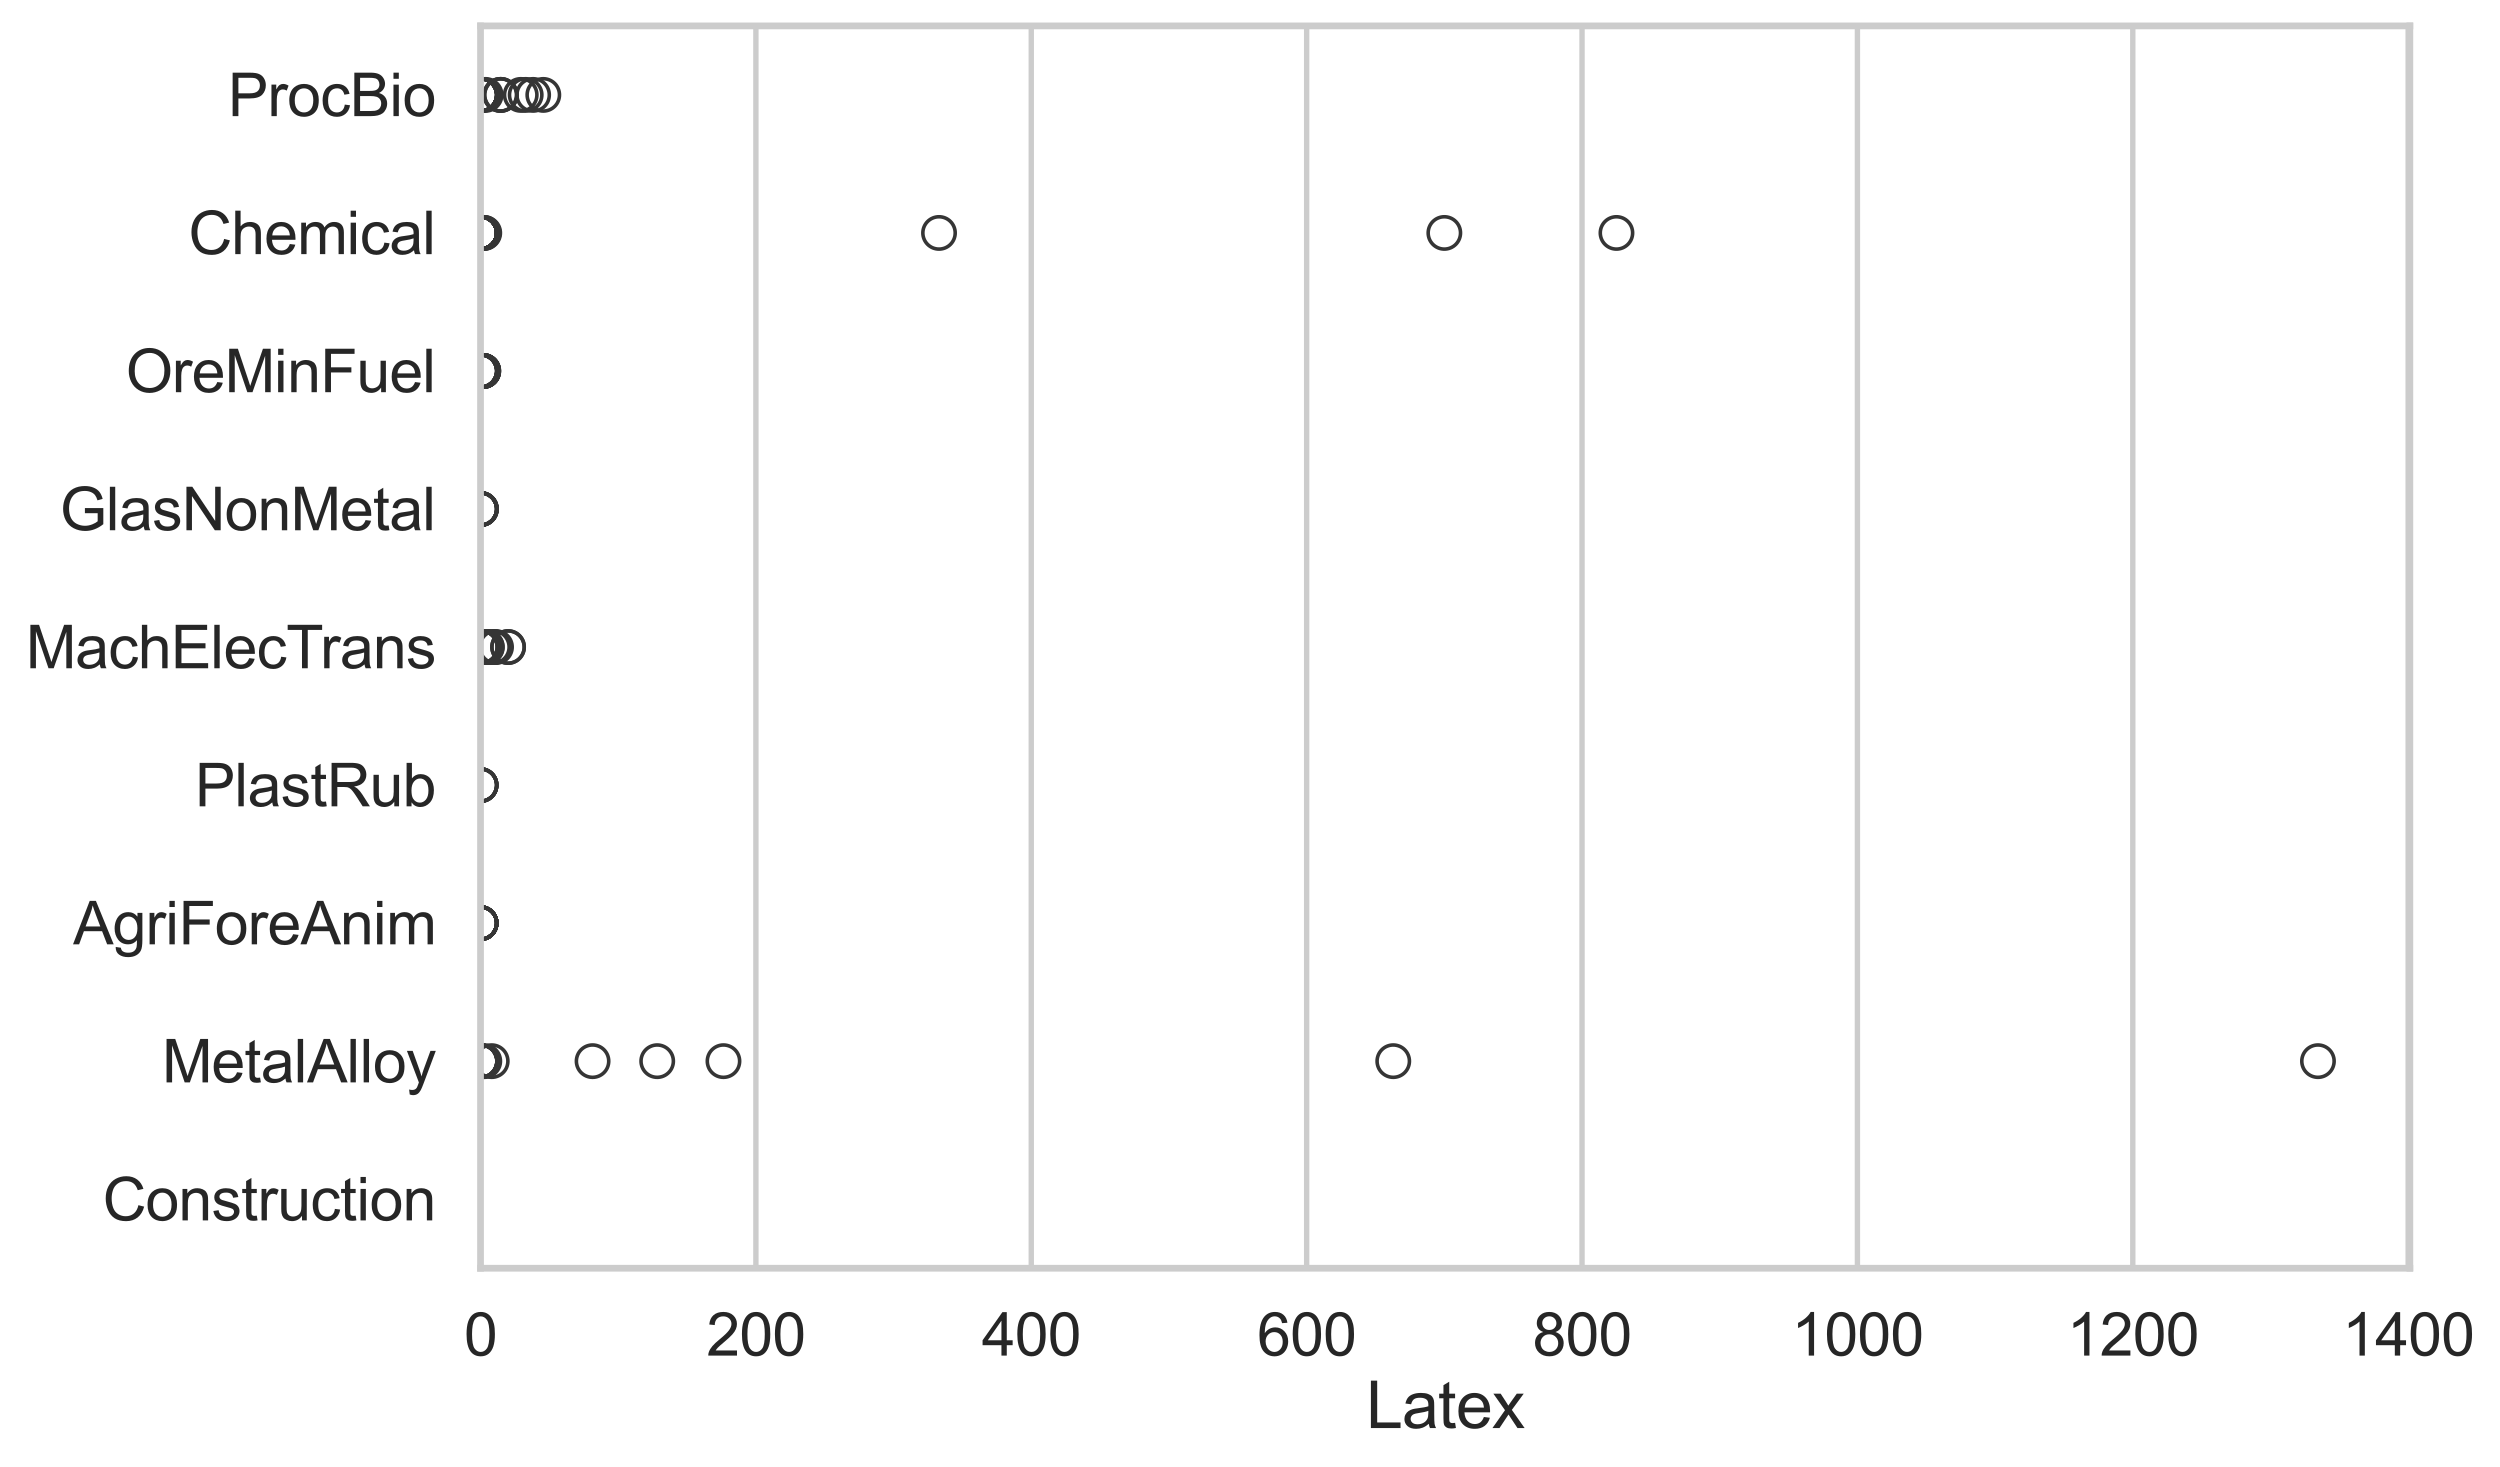 <?xml version="1.0" encoding="utf-8" standalone="no"?>
<!DOCTYPE svg PUBLIC "-//W3C//DTD SVG 1.1//EN"
  "http://www.w3.org/Graphics/SVG/1.1/DTD/svg11.dtd">
<svg xmlns:xlink="http://www.w3.org/1999/xlink" width="695.586pt" height="408.111pt" viewBox="0 0 695.586 408.111" xmlns="http://www.w3.org/2000/svg" version="1.1">
 <defs>
  <style type="text/css">*{stroke-linejoin: round; stroke-linecap: butt}</style>
 </defs>
 <g id="figure_1">
  <g id="patch_1">
   <path d="M 0 408.111 
L 695.586 408.111 
L 695.586 0 
L 0 0 
z
" style="fill: #ffffff"/>
  </g>
  <g id="axes_1">
   <g id="patch_2">
    <path d="M 133.697 352.86 
L 670.499 352.86 
L 670.499 7.2 
L 133.697 7.2 
z
" style="fill: #ffffff"/>
   </g>
   <g id="matplotlib.axis_1">
    <g id="xtick_1">
     <g id="line2d_1">
      <path d="M 133.697 352.86 
L 133.697 7.2 
" clip-path="url(#p2c1ef0204c)" style="fill: none; stroke: #cccccc; stroke-width: 1.5; stroke-linecap: round"/>
     </g>
     <g id="text_1">
      <!-- 0 -->
      <g style="fill: #262626" transform="translate(129.109 377.17) scale(0.165 -0.165)">
       <defs>
        <path id="ArialMT-30" d="M 266 2259 
Q 266 3072 433 3567 
Q 600 4063 929 4331 
Q 1259 4600 1759 4600 
Q 2128 4600 2406 4451 
Q 2684 4303 2865 4023 
Q 3047 3744 3150 3342 
Q 3253 2941 3253 2259 
Q 3253 1453 3087 958 
Q 2922 463 2592 192 
Q 2263 -78 1759 -78 
Q 1097 -78 719 397 
Q 266 969 266 2259 
z
M 844 2259 
Q 844 1131 1108 757 
Q 1372 384 1759 384 
Q 2147 384 2411 759 
Q 2675 1134 2675 2259 
Q 2675 3391 2411 3762 
Q 2147 4134 1753 4134 
Q 1366 4134 1134 3806 
Q 844 3388 844 2259 
z
" transform="scale(0.016)"/>
       </defs>
       <use xlink:href="#ArialMT-30"/>
      </g>
     </g>
    </g>
    <g id="xtick_2">
     <g id="line2d_2">
      <path d="M 210.317 352.86 
L 210.317 7.2 
" clip-path="url(#p2c1ef0204c)" style="fill: none; stroke: #cccccc; stroke-width: 1.5; stroke-linecap: round"/>
     </g>
     <g id="text_2">
      <!-- 200 -->
      <g style="fill: #262626" transform="translate(196.553 377.17) scale(0.165 -0.165)">
       <defs>
        <path id="ArialMT-32" d="M 3222 541 
L 3222 0 
L 194 0 
Q 188 203 259 391 
Q 375 700 629 1000 
Q 884 1300 1366 1694 
Q 2113 2306 2375 2664 
Q 2638 3022 2638 3341 
Q 2638 3675 2398 3904 
Q 2159 4134 1775 4134 
Q 1369 4134 1125 3890 
Q 881 3647 878 3216 
L 300 3275 
Q 359 3922 746 4261 
Q 1134 4600 1788 4600 
Q 2447 4600 2831 4234 
Q 3216 3869 3216 3328 
Q 3216 3053 3103 2787 
Q 2991 2522 2730 2228 
Q 2469 1934 1863 1422 
Q 1356 997 1212 845 
Q 1069 694 975 541 
L 3222 541 
z
" transform="scale(0.016)"/>
       </defs>
       <use xlink:href="#ArialMT-32"/>
       <use xlink:href="#ArialMT-30" transform="translate(55.615 0)"/>
       <use xlink:href="#ArialMT-30" transform="translate(111.23 0)"/>
      </g>
     </g>
    </g>
    <g id="xtick_3">
     <g id="line2d_3">
      <path d="M 286.936 352.86 
L 286.936 7.2 
" clip-path="url(#p2c1ef0204c)" style="fill: none; stroke: #cccccc; stroke-width: 1.5; stroke-linecap: round"/>
     </g>
     <g id="text_3">
      <!-- 400 -->
      <g style="fill: #262626" transform="translate(273.173 377.17) scale(0.165 -0.165)">
       <defs>
        <path id="ArialMT-34" d="M 2069 0 
L 2069 1097 
L 81 1097 
L 81 1613 
L 2172 4581 
L 2631 4581 
L 2631 1613 
L 3250 1613 
L 3250 1097 
L 2631 1097 
L 2631 0 
L 2069 0 
z
M 2069 1613 
L 2069 3678 
L 634 1613 
L 2069 1613 
z
" transform="scale(0.016)"/>
       </defs>
       <use xlink:href="#ArialMT-34"/>
       <use xlink:href="#ArialMT-30" transform="translate(55.615 0)"/>
       <use xlink:href="#ArialMT-30" transform="translate(111.23 0)"/>
      </g>
     </g>
    </g>
    <g id="xtick_4">
     <g id="line2d_4">
      <path d="M 363.556 352.86 
L 363.556 7.2 
" clip-path="url(#p2c1ef0204c)" style="fill: none; stroke: #cccccc; stroke-width: 1.5; stroke-linecap: round"/>
     </g>
     <g id="text_4">
      <!-- 600 -->
      <g style="fill: #262626" transform="translate(349.793 377.17) scale(0.165 -0.165)">
       <defs>
        <path id="ArialMT-36" d="M 3184 3459 
L 2625 3416 
Q 2550 3747 2413 3897 
Q 2184 4138 1850 4138 
Q 1581 4138 1378 3988 
Q 1113 3794 959 3422 
Q 806 3050 800 2363 
Q 1003 2672 1297 2822 
Q 1591 2972 1913 2972 
Q 2475 2972 2870 2558 
Q 3266 2144 3266 1488 
Q 3266 1056 3080 686 
Q 2894 316 2569 119 
Q 2244 -78 1831 -78 
Q 1128 -78 684 439 
Q 241 956 241 2144 
Q 241 3472 731 4075 
Q 1159 4600 1884 4600 
Q 2425 4600 2770 4297 
Q 3116 3994 3184 3459 
z
M 888 1484 
Q 888 1194 1011 928 
Q 1134 663 1356 523 
Q 1578 384 1822 384 
Q 2178 384 2434 671 
Q 2691 959 2691 1453 
Q 2691 1928 2437 2201 
Q 2184 2475 1800 2475 
Q 1419 2475 1153 2201 
Q 888 1928 888 1484 
z
" transform="scale(0.016)"/>
       </defs>
       <use xlink:href="#ArialMT-36"/>
       <use xlink:href="#ArialMT-30" transform="translate(55.615 0)"/>
       <use xlink:href="#ArialMT-30" transform="translate(111.23 0)"/>
      </g>
     </g>
    </g>
    <g id="xtick_5">
     <g id="line2d_5">
      <path d="M 440.176 352.86 
L 440.176 7.2 
" clip-path="url(#p2c1ef0204c)" style="fill: none; stroke: #cccccc; stroke-width: 1.5; stroke-linecap: round"/>
     </g>
     <g id="text_5">
      <!-- 800 -->
      <g style="fill: #262626" transform="translate(426.413 377.17) scale(0.165 -0.165)">
       <defs>
        <path id="ArialMT-38" d="M 1131 2484 
Q 781 2613 612 2850 
Q 444 3088 444 3419 
Q 444 3919 803 4259 
Q 1163 4600 1759 4600 
Q 2359 4600 2725 4251 
Q 3091 3903 3091 3403 
Q 3091 3084 2923 2848 
Q 2756 2613 2416 2484 
Q 2838 2347 3058 2040 
Q 3278 1734 3278 1309 
Q 3278 722 2862 322 
Q 2447 -78 1769 -78 
Q 1091 -78 675 323 
Q 259 725 259 1325 
Q 259 1772 486 2073 
Q 713 2375 1131 2484 
z
M 1019 3438 
Q 1019 3113 1228 2906 
Q 1438 2700 1772 2700 
Q 2097 2700 2305 2904 
Q 2513 3109 2513 3406 
Q 2513 3716 2298 3927 
Q 2084 4138 1766 4138 
Q 1444 4138 1231 3931 
Q 1019 3725 1019 3438 
z
M 838 1322 
Q 838 1081 952 856 
Q 1066 631 1291 507 
Q 1516 384 1775 384 
Q 2178 384 2440 643 
Q 2703 903 2703 1303 
Q 2703 1709 2433 1975 
Q 2163 2241 1756 2241 
Q 1359 2241 1098 1978 
Q 838 1716 838 1322 
z
" transform="scale(0.016)"/>
       </defs>
       <use xlink:href="#ArialMT-38"/>
       <use xlink:href="#ArialMT-30" transform="translate(55.615 0)"/>
       <use xlink:href="#ArialMT-30" transform="translate(111.23 0)"/>
      </g>
     </g>
    </g>
    <g id="xtick_6">
     <g id="line2d_6">
      <path d="M 516.796 352.86 
L 516.796 7.2 
" clip-path="url(#p2c1ef0204c)" style="fill: none; stroke: #cccccc; stroke-width: 1.5; stroke-linecap: round"/>
     </g>
     <g id="text_6">
      <!-- 1000 -->
      <g style="fill: #262626" transform="translate(498.445 377.17) scale(0.165 -0.165)">
       <defs>
        <path id="ArialMT-31" d="M 2384 0 
L 1822 0 
L 1822 3584 
Q 1619 3391 1289 3197 
Q 959 3003 697 2906 
L 697 3450 
Q 1169 3672 1522 3987 
Q 1875 4303 2022 4600 
L 2384 4600 
L 2384 0 
z
" transform="scale(0.016)"/>
       </defs>
       <use xlink:href="#ArialMT-31"/>
       <use xlink:href="#ArialMT-30" transform="translate(55.615 0)"/>
       <use xlink:href="#ArialMT-30" transform="translate(111.23 0)"/>
       <use xlink:href="#ArialMT-30" transform="translate(166.846 0)"/>
      </g>
     </g>
    </g>
    <g id="xtick_7">
     <g id="line2d_7">
      <path d="M 593.416 352.86 
L 593.416 7.2 
" clip-path="url(#p2c1ef0204c)" style="fill: none; stroke: #cccccc; stroke-width: 1.5; stroke-linecap: round"/>
     </g>
     <g id="text_7">
      <!-- 1200 -->
      <g style="fill: #262626" transform="translate(575.064 377.17) scale(0.165 -0.165)">
       <use xlink:href="#ArialMT-31"/>
       <use xlink:href="#ArialMT-32" transform="translate(55.615 0)"/>
       <use xlink:href="#ArialMT-30" transform="translate(111.23 0)"/>
       <use xlink:href="#ArialMT-30" transform="translate(166.846 0)"/>
      </g>
     </g>
    </g>
    <g id="xtick_8">
     <g id="line2d_8">
      <path d="M 670.035 352.86 
L 670.035 7.2 
" clip-path="url(#p2c1ef0204c)" style="fill: none; stroke: #cccccc; stroke-width: 1.5; stroke-linecap: round"/>
     </g>
     <g id="text_8">
      <!-- 1400 -->
      <g style="fill: #262626" transform="translate(651.684 377.17) scale(0.165 -0.165)">
       <use xlink:href="#ArialMT-31"/>
       <use xlink:href="#ArialMT-34" transform="translate(55.615 0)"/>
       <use xlink:href="#ArialMT-30" transform="translate(111.23 0)"/>
       <use xlink:href="#ArialMT-30" transform="translate(166.846 0)"/>
      </g>
     </g>
    </g>
    <g id="text_9">
     <!-- Latex -->
     <g style="fill: #262626" transform="translate(380.083 397.334) scale(0.18 -0.18)">
      <defs>
       <path id="ArialMT-4c" d="M 469 0 
L 469 4581 
L 1075 4581 
L 1075 541 
L 3331 541 
L 3331 0 
L 469 0 
z
" transform="scale(0.016)"/>
       <path id="ArialMT-61" d="M 2588 409 
Q 2275 144 1986 34 
Q 1697 -75 1366 -75 
Q 819 -75 525 192 
Q 231 459 231 875 
Q 231 1119 342 1320 
Q 453 1522 633 1644 
Q 813 1766 1038 1828 
Q 1203 1872 1538 1913 
Q 2219 1994 2541 2106 
Q 2544 2222 2544 2253 
Q 2544 2597 2384 2738 
Q 2169 2928 1744 2928 
Q 1347 2928 1158 2789 
Q 969 2650 878 2297 
L 328 2372 
Q 403 2725 575 2942 
Q 747 3159 1072 3276 
Q 1397 3394 1825 3394 
Q 2250 3394 2515 3294 
Q 2781 3194 2906 3042 
Q 3031 2891 3081 2659 
Q 3109 2516 3109 2141 
L 3109 1391 
Q 3109 606 3145 398 
Q 3181 191 3288 0 
L 2700 0 
Q 2613 175 2588 409 
z
M 2541 1666 
Q 2234 1541 1622 1453 
Q 1275 1403 1131 1340 
Q 988 1278 909 1158 
Q 831 1038 831 891 
Q 831 666 1001 516 
Q 1172 366 1500 366 
Q 1825 366 2078 508 
Q 2331 650 2450 897 
Q 2541 1088 2541 1459 
L 2541 1666 
z
" transform="scale(0.016)"/>
       <path id="ArialMT-74" d="M 1650 503 
L 1731 6 
Q 1494 -44 1306 -44 
Q 1000 -44 831 53 
Q 663 150 594 308 
Q 525 466 525 972 
L 525 2881 
L 113 2881 
L 113 3319 
L 525 3319 
L 525 4141 
L 1084 4478 
L 1084 3319 
L 1650 3319 
L 1650 2881 
L 1084 2881 
L 1084 941 
Q 1084 700 1114 631 
Q 1144 563 1211 522 
Q 1278 481 1403 481 
Q 1497 481 1650 503 
z
" transform="scale(0.016)"/>
       <path id="ArialMT-65" d="M 2694 1069 
L 3275 997 
Q 3138 488 2766 206 
Q 2394 -75 1816 -75 
Q 1088 -75 661 373 
Q 234 822 234 1631 
Q 234 2469 665 2931 
Q 1097 3394 1784 3394 
Q 2450 3394 2872 2941 
Q 3294 2488 3294 1666 
Q 3294 1616 3291 1516 
L 816 1516 
Q 847 969 1125 678 
Q 1403 388 1819 388 
Q 2128 388 2347 550 
Q 2566 713 2694 1069 
z
M 847 1978 
L 2700 1978 
Q 2663 2397 2488 2606 
Q 2219 2931 1791 2931 
Q 1403 2931 1139 2672 
Q 875 2413 847 1978 
z
" transform="scale(0.016)"/>
       <path id="ArialMT-78" d="M 47 0 
L 1259 1725 
L 138 3319 
L 841 3319 
L 1350 2541 
Q 1494 2319 1581 2169 
Q 1719 2375 1834 2534 
L 2394 3319 
L 3066 3319 
L 1919 1756 
L 3153 0 
L 2463 0 
L 1781 1031 
L 1600 1309 
L 728 0 
L 47 0 
z
" transform="scale(0.016)"/>
      </defs>
      <use xlink:href="#ArialMT-4c"/>
      <use xlink:href="#ArialMT-61" transform="translate(55.615 0)"/>
      <use xlink:href="#ArialMT-74" transform="translate(111.23 0)"/>
      <use xlink:href="#ArialMT-65" transform="translate(139.014 0)"/>
      <use xlink:href="#ArialMT-78" transform="translate(194.629 0)"/>
     </g>
    </g>
   </g>
   <g id="matplotlib.axis_2">
    <g id="ytick_1">
     <g id="text_10">
      <!-- ProcBio -->
      <g style="fill: #262626" transform="translate(63.424 32.309) scale(0.165 -0.165)">
       <defs>
        <path id="ArialMT-50" d="M 494 0 
L 494 4581 
L 2222 4581 
Q 2678 4581 2919 4538 
Q 3256 4481 3484 4323 
Q 3713 4166 3852 3881 
Q 3991 3597 3991 3256 
Q 3991 2672 3619 2267 
Q 3247 1863 2275 1863 
L 1100 1863 
L 1100 0 
L 494 0 
z
M 1100 2403 
L 2284 2403 
Q 2872 2403 3119 2622 
Q 3366 2841 3366 3238 
Q 3366 3525 3220 3729 
Q 3075 3934 2838 4000 
Q 2684 4041 2272 4041 
L 1100 4041 
L 1100 2403 
z
" transform="scale(0.016)"/>
        <path id="ArialMT-72" d="M 416 0 
L 416 3319 
L 922 3319 
L 922 2816 
Q 1116 3169 1280 3281 
Q 1444 3394 1641 3394 
Q 1925 3394 2219 3213 
L 2025 2691 
Q 1819 2813 1613 2813 
Q 1428 2813 1281 2702 
Q 1134 2591 1072 2394 
Q 978 2094 978 1738 
L 978 0 
L 416 0 
z
" transform="scale(0.016)"/>
        <path id="ArialMT-6f" d="M 213 1659 
Q 213 2581 725 3025 
Q 1153 3394 1769 3394 
Q 2453 3394 2887 2945 
Q 3322 2497 3322 1706 
Q 3322 1066 3130 698 
Q 2938 331 2570 128 
Q 2203 -75 1769 -75 
Q 1072 -75 642 372 
Q 213 819 213 1659 
z
M 791 1659 
Q 791 1022 1069 705 
Q 1347 388 1769 388 
Q 2188 388 2466 706 
Q 2744 1025 2744 1678 
Q 2744 2294 2464 2611 
Q 2184 2928 1769 2928 
Q 1347 2928 1069 2612 
Q 791 2297 791 1659 
z
" transform="scale(0.016)"/>
        <path id="ArialMT-63" d="M 2588 1216 
L 3141 1144 
Q 3050 572 2676 248 
Q 2303 -75 1759 -75 
Q 1078 -75 664 370 
Q 250 816 250 1647 
Q 250 2184 428 2587 
Q 606 2991 970 3192 
Q 1334 3394 1763 3394 
Q 2303 3394 2647 3120 
Q 2991 2847 3088 2344 
L 2541 2259 
Q 2463 2594 2264 2762 
Q 2066 2931 1784 2931 
Q 1359 2931 1093 2626 
Q 828 2322 828 1663 
Q 828 994 1084 691 
Q 1341 388 1753 388 
Q 2084 388 2306 591 
Q 2528 794 2588 1216 
z
" transform="scale(0.016)"/>
        <path id="ArialMT-42" d="M 469 0 
L 469 4581 
L 2188 4581 
Q 2713 4581 3030 4442 
Q 3347 4303 3526 4014 
Q 3706 3725 3706 3409 
Q 3706 3116 3547 2856 
Q 3388 2597 3066 2438 
Q 3481 2316 3704 2022 
Q 3928 1728 3928 1328 
Q 3928 1006 3792 729 
Q 3656 453 3456 303 
Q 3256 153 2954 76 
Q 2653 0 2216 0 
L 469 0 
z
M 1075 2656 
L 2066 2656 
Q 2469 2656 2644 2709 
Q 2875 2778 2992 2937 
Q 3109 3097 3109 3338 
Q 3109 3566 3000 3739 
Q 2891 3913 2687 3977 
Q 2484 4041 1991 4041 
L 1075 4041 
L 1075 2656 
z
M 1075 541 
L 2216 541 
Q 2509 541 2628 563 
Q 2838 600 2978 687 
Q 3119 775 3209 942 
Q 3300 1109 3300 1328 
Q 3300 1584 3169 1773 
Q 3038 1963 2805 2039 
Q 2572 2116 2134 2116 
L 1075 2116 
L 1075 541 
z
" transform="scale(0.016)"/>
        <path id="ArialMT-69" d="M 425 3934 
L 425 4581 
L 988 4581 
L 988 3934 
L 425 3934 
z
M 425 0 
L 425 3319 
L 988 3319 
L 988 0 
L 425 0 
z
" transform="scale(0.016)"/>
       </defs>
       <use xlink:href="#ArialMT-50"/>
       <use xlink:href="#ArialMT-72" transform="translate(66.699 0)"/>
       <use xlink:href="#ArialMT-6f" transform="translate(100 0)"/>
       <use xlink:href="#ArialMT-63" transform="translate(155.615 0)"/>
       <use xlink:href="#ArialMT-42" transform="translate(205.615 0)"/>
       <use xlink:href="#ArialMT-69" transform="translate(272.314 0)"/>
       <use xlink:href="#ArialMT-6f" transform="translate(294.531 0)"/>
      </g>
     </g>
    </g>
    <g id="ytick_2">
     <g id="text_11">
      <!-- Chemical -->
      <g style="fill: #262626" transform="translate(52.428 70.715) scale(0.165 -0.165)">
       <defs>
        <path id="ArialMT-43" d="M 3763 1606 
L 4369 1453 
Q 4178 706 3683 314 
Q 3188 -78 2472 -78 
Q 1731 -78 1267 223 
Q 803 525 561 1097 
Q 319 1669 319 2325 
Q 319 3041 592 3573 
Q 866 4106 1370 4382 
Q 1875 4659 2481 4659 
Q 3169 4659 3637 4309 
Q 4106 3959 4291 3325 
L 3694 3184 
Q 3534 3684 3231 3912 
Q 2928 4141 2469 4141 
Q 1941 4141 1586 3887 
Q 1231 3634 1087 3207 
Q 944 2781 944 2328 
Q 944 1744 1114 1308 
Q 1284 872 1643 656 
Q 2003 441 2422 441 
Q 2931 441 3284 734 
Q 3638 1028 3763 1606 
z
" transform="scale(0.016)"/>
        <path id="ArialMT-68" d="M 422 0 
L 422 4581 
L 984 4581 
L 984 2938 
Q 1378 3394 1978 3394 
Q 2347 3394 2619 3248 
Q 2891 3103 3008 2847 
Q 3125 2591 3125 2103 
L 3125 0 
L 2563 0 
L 2563 2103 
Q 2563 2525 2380 2717 
Q 2197 2909 1863 2909 
Q 1613 2909 1392 2779 
Q 1172 2650 1078 2428 
Q 984 2206 984 1816 
L 984 0 
L 422 0 
z
" transform="scale(0.016)"/>
        <path id="ArialMT-6d" d="M 422 0 
L 422 3319 
L 925 3319 
L 925 2853 
Q 1081 3097 1340 3245 
Q 1600 3394 1931 3394 
Q 2300 3394 2536 3241 
Q 2772 3088 2869 2813 
Q 3263 3394 3894 3394 
Q 4388 3394 4653 3120 
Q 4919 2847 4919 2278 
L 4919 0 
L 4359 0 
L 4359 2091 
Q 4359 2428 4304 2576 
Q 4250 2725 4106 2815 
Q 3963 2906 3769 2906 
Q 3419 2906 3187 2673 
Q 2956 2441 2956 1928 
L 2956 0 
L 2394 0 
L 2394 2156 
Q 2394 2531 2256 2718 
Q 2119 2906 1806 2906 
Q 1569 2906 1367 2781 
Q 1166 2656 1075 2415 
Q 984 2175 984 1722 
L 984 0 
L 422 0 
z
" transform="scale(0.016)"/>
        <path id="ArialMT-6c" d="M 409 0 
L 409 4581 
L 972 4581 
L 972 0 
L 409 0 
z
" transform="scale(0.016)"/>
       </defs>
       <use xlink:href="#ArialMT-43"/>
       <use xlink:href="#ArialMT-68" transform="translate(72.217 0)"/>
       <use xlink:href="#ArialMT-65" transform="translate(127.832 0)"/>
       <use xlink:href="#ArialMT-6d" transform="translate(183.447 0)"/>
       <use xlink:href="#ArialMT-69" transform="translate(266.748 0)"/>
       <use xlink:href="#ArialMT-63" transform="translate(288.965 0)"/>
       <use xlink:href="#ArialMT-61" transform="translate(338.965 0)"/>
       <use xlink:href="#ArialMT-6c" transform="translate(394.58 0)"/>
      </g>
     </g>
    </g>
    <g id="ytick_3">
     <g id="text_12">
      <!-- OreMinFuel -->
      <g style="fill: #262626" transform="translate(35.013 109.122) scale(0.165 -0.165)">
       <defs>
        <path id="ArialMT-4f" d="M 309 2231 
Q 309 3372 921 4017 
Q 1534 4663 2503 4663 
Q 3138 4663 3647 4359 
Q 4156 4056 4423 3514 
Q 4691 2972 4691 2284 
Q 4691 1588 4409 1038 
Q 4128 488 3612 205 
Q 3097 -78 2500 -78 
Q 1853 -78 1343 234 
Q 834 547 571 1087 
Q 309 1628 309 2231 
z
M 934 2222 
Q 934 1394 1379 917 
Q 1825 441 2497 441 
Q 3181 441 3623 922 
Q 4066 1403 4066 2288 
Q 4066 2847 3877 3264 
Q 3688 3681 3323 3911 
Q 2959 4141 2506 4141 
Q 1863 4141 1398 3698 
Q 934 3256 934 2222 
z
" transform="scale(0.016)"/>
        <path id="ArialMT-4d" d="M 475 0 
L 475 4581 
L 1388 4581 
L 2472 1338 
Q 2622 884 2691 659 
Q 2769 909 2934 1394 
L 4031 4581 
L 4847 4581 
L 4847 0 
L 4263 0 
L 4263 3834 
L 2931 0 
L 2384 0 
L 1059 3900 
L 1059 0 
L 475 0 
z
" transform="scale(0.016)"/>
        <path id="ArialMT-6e" d="M 422 0 
L 422 3319 
L 928 3319 
L 928 2847 
Q 1294 3394 1984 3394 
Q 2284 3394 2536 3286 
Q 2788 3178 2913 3003 
Q 3038 2828 3088 2588 
Q 3119 2431 3119 2041 
L 3119 0 
L 2556 0 
L 2556 2019 
Q 2556 2363 2490 2533 
Q 2425 2703 2258 2804 
Q 2091 2906 1866 2906 
Q 1506 2906 1245 2678 
Q 984 2450 984 1813 
L 984 0 
L 422 0 
z
" transform="scale(0.016)"/>
        <path id="ArialMT-46" d="M 525 0 
L 525 4581 
L 3616 4581 
L 3616 4041 
L 1131 4041 
L 1131 2622 
L 3281 2622 
L 3281 2081 
L 1131 2081 
L 1131 0 
L 525 0 
z
" transform="scale(0.016)"/>
        <path id="ArialMT-75" d="M 2597 0 
L 2597 488 
Q 2209 -75 1544 -75 
Q 1250 -75 995 37 
Q 741 150 617 320 
Q 494 491 444 738 
Q 409 903 409 1263 
L 409 3319 
L 972 3319 
L 972 1478 
Q 972 1038 1006 884 
Q 1059 663 1231 536 
Q 1403 409 1656 409 
Q 1909 409 2131 539 
Q 2353 669 2445 892 
Q 2538 1116 2538 1541 
L 2538 3319 
L 3100 3319 
L 3100 0 
L 2597 0 
z
" transform="scale(0.016)"/>
       </defs>
       <use xlink:href="#ArialMT-4f"/>
       <use xlink:href="#ArialMT-72" transform="translate(77.783 0)"/>
       <use xlink:href="#ArialMT-65" transform="translate(111.084 0)"/>
       <use xlink:href="#ArialMT-4d" transform="translate(166.699 0)"/>
       <use xlink:href="#ArialMT-69" transform="translate(250 0)"/>
       <use xlink:href="#ArialMT-6e" transform="translate(272.217 0)"/>
       <use xlink:href="#ArialMT-46" transform="translate(327.832 0)"/>
       <use xlink:href="#ArialMT-75" transform="translate(388.916 0)"/>
       <use xlink:href="#ArialMT-65" transform="translate(444.531 0)"/>
       <use xlink:href="#ArialMT-6c" transform="translate(500.146 0)"/>
      </g>
     </g>
    </g>
    <g id="ytick_4">
     <g id="text_13">
      <!-- GlasNonMetal -->
      <g style="fill: #262626" transform="translate(16.659 147.529) scale(0.165 -0.165)">
       <defs>
        <path id="ArialMT-47" d="M 2638 1797 
L 2638 2334 
L 4578 2338 
L 4578 638 
Q 4131 281 3656 101 
Q 3181 -78 2681 -78 
Q 2006 -78 1454 211 
Q 903 500 622 1047 
Q 341 1594 341 2269 
Q 341 2938 620 3517 
Q 900 4097 1425 4378 
Q 1950 4659 2634 4659 
Q 3131 4659 3532 4498 
Q 3934 4338 4162 4050 
Q 4391 3763 4509 3300 
L 3963 3150 
Q 3859 3500 3706 3700 
Q 3553 3900 3268 4020 
Q 2984 4141 2638 4141 
Q 2222 4141 1919 4014 
Q 1616 3888 1430 3681 
Q 1244 3475 1141 3228 
Q 966 2803 966 2306 
Q 966 1694 1177 1281 
Q 1388 869 1791 669 
Q 2194 469 2647 469 
Q 3041 469 3416 620 
Q 3791 772 3984 944 
L 3984 1797 
L 2638 1797 
z
" transform="scale(0.016)"/>
        <path id="ArialMT-73" d="M 197 991 
L 753 1078 
Q 800 744 1014 566 
Q 1228 388 1613 388 
Q 2000 388 2187 545 
Q 2375 703 2375 916 
Q 2375 1106 2209 1216 
Q 2094 1291 1634 1406 
Q 1016 1563 777 1677 
Q 538 1791 414 1992 
Q 291 2194 291 2438 
Q 291 2659 392 2848 
Q 494 3038 669 3163 
Q 800 3259 1026 3326 
Q 1253 3394 1513 3394 
Q 1903 3394 2198 3281 
Q 2494 3169 2634 2976 
Q 2775 2784 2828 2463 
L 2278 2388 
Q 2241 2644 2061 2787 
Q 1881 2931 1553 2931 
Q 1166 2931 1000 2803 
Q 834 2675 834 2503 
Q 834 2394 903 2306 
Q 972 2216 1119 2156 
Q 1203 2125 1616 2013 
Q 2213 1853 2448 1751 
Q 2684 1650 2818 1456 
Q 2953 1263 2953 975 
Q 2953 694 2789 445 
Q 2625 197 2315 61 
Q 2006 -75 1616 -75 
Q 969 -75 630 194 
Q 291 463 197 991 
z
" transform="scale(0.016)"/>
        <path id="ArialMT-4e" d="M 488 0 
L 488 4581 
L 1109 4581 
L 3516 984 
L 3516 4581 
L 4097 4581 
L 4097 0 
L 3475 0 
L 1069 3600 
L 1069 0 
L 488 0 
z
" transform="scale(0.016)"/>
       </defs>
       <use xlink:href="#ArialMT-47"/>
       <use xlink:href="#ArialMT-6c" transform="translate(77.783 0)"/>
       <use xlink:href="#ArialMT-61" transform="translate(100 0)"/>
       <use xlink:href="#ArialMT-73" transform="translate(155.615 0)"/>
       <use xlink:href="#ArialMT-4e" transform="translate(205.615 0)"/>
       <use xlink:href="#ArialMT-6f" transform="translate(277.832 0)"/>
       <use xlink:href="#ArialMT-6e" transform="translate(333.447 0)"/>
       <use xlink:href="#ArialMT-4d" transform="translate(389.062 0)"/>
       <use xlink:href="#ArialMT-65" transform="translate(472.363 0)"/>
       <use xlink:href="#ArialMT-74" transform="translate(527.979 0)"/>
       <use xlink:href="#ArialMT-61" transform="translate(555.762 0)"/>
       <use xlink:href="#ArialMT-6c" transform="translate(611.377 0)"/>
      </g>
     </g>
    </g>
    <g id="ytick_5">
     <g id="text_14">
      <!-- MachElecTrans -->
      <g style="fill: #262626" transform="translate(7.2 185.935) scale(0.165 -0.165)">
       <defs>
        <path id="ArialMT-45" d="M 506 0 
L 506 4581 
L 3819 4581 
L 3819 4041 
L 1113 4041 
L 1113 2638 
L 3647 2638 
L 3647 2100 
L 1113 2100 
L 1113 541 
L 3925 541 
L 3925 0 
L 506 0 
z
" transform="scale(0.016)"/>
        <path id="ArialMT-54" d="M 1659 0 
L 1659 4041 
L 150 4041 
L 150 4581 
L 3781 4581 
L 3781 4041 
L 2266 4041 
L 2266 0 
L 1659 0 
z
" transform="scale(0.016)"/>
       </defs>
       <use xlink:href="#ArialMT-4d"/>
       <use xlink:href="#ArialMT-61" transform="translate(83.301 0)"/>
       <use xlink:href="#ArialMT-63" transform="translate(138.916 0)"/>
       <use xlink:href="#ArialMT-68" transform="translate(188.916 0)"/>
       <use xlink:href="#ArialMT-45" transform="translate(244.531 0)"/>
       <use xlink:href="#ArialMT-6c" transform="translate(311.23 0)"/>
       <use xlink:href="#ArialMT-65" transform="translate(333.447 0)"/>
       <use xlink:href="#ArialMT-63" transform="translate(389.062 0)"/>
       <use xlink:href="#ArialMT-54" transform="translate(439.062 0)"/>
       <use xlink:href="#ArialMT-72" transform="translate(496.396 0)"/>
       <use xlink:href="#ArialMT-61" transform="translate(529.697 0)"/>
       <use xlink:href="#ArialMT-6e" transform="translate(585.312 0)"/>
       <use xlink:href="#ArialMT-73" transform="translate(640.928 0)"/>
      </g>
     </g>
    </g>
    <g id="ytick_6">
     <g id="text_15">
      <!-- PlastRub -->
      <g style="fill: #262626" transform="translate(54.248 224.342) scale(0.165 -0.165)">
       <defs>
        <path id="ArialMT-52" d="M 503 0 
L 503 4581 
L 2534 4581 
Q 3147 4581 3465 4457 
Q 3784 4334 3975 4021 
Q 4166 3709 4166 3331 
Q 4166 2844 3850 2509 
Q 3534 2175 2875 2084 
Q 3116 1969 3241 1856 
Q 3506 1613 3744 1247 
L 4541 0 
L 3778 0 
L 3172 953 
Q 2906 1366 2734 1584 
Q 2563 1803 2427 1890 
Q 2291 1978 2150 2013 
Q 2047 2034 1813 2034 
L 1109 2034 
L 1109 0 
L 503 0 
z
M 1109 2559 
L 2413 2559 
Q 2828 2559 3062 2645 
Q 3297 2731 3419 2920 
Q 3541 3109 3541 3331 
Q 3541 3656 3305 3865 
Q 3069 4075 2559 4075 
L 1109 4075 
L 1109 2559 
z
" transform="scale(0.016)"/>
        <path id="ArialMT-62" d="M 941 0 
L 419 0 
L 419 4581 
L 981 4581 
L 981 2947 
Q 1338 3394 1891 3394 
Q 2197 3394 2470 3270 
Q 2744 3147 2920 2923 
Q 3097 2700 3197 2384 
Q 3297 2069 3297 1709 
Q 3297 856 2875 390 
Q 2453 -75 1863 -75 
Q 1275 -75 941 416 
L 941 0 
z
M 934 1684 
Q 934 1088 1097 822 
Q 1363 388 1816 388 
Q 2184 388 2453 708 
Q 2722 1028 2722 1663 
Q 2722 2313 2464 2622 
Q 2206 2931 1841 2931 
Q 1472 2931 1203 2611 
Q 934 2291 934 1684 
z
" transform="scale(0.016)"/>
       </defs>
       <use xlink:href="#ArialMT-50"/>
       <use xlink:href="#ArialMT-6c" transform="translate(66.699 0)"/>
       <use xlink:href="#ArialMT-61" transform="translate(88.916 0)"/>
       <use xlink:href="#ArialMT-73" transform="translate(144.531 0)"/>
       <use xlink:href="#ArialMT-74" transform="translate(194.531 0)"/>
       <use xlink:href="#ArialMT-52" transform="translate(222.314 0)"/>
       <use xlink:href="#ArialMT-75" transform="translate(294.531 0)"/>
       <use xlink:href="#ArialMT-62" transform="translate(350.146 0)"/>
      </g>
     </g>
    </g>
    <g id="ytick_7">
     <g id="text_16">
      <!-- AgriForeAnim -->
      <g style="fill: #262626" transform="translate(20.341 262.749) scale(0.165 -0.165)">
       <defs>
        <path id="ArialMT-41" d="M -9 0 
L 1750 4581 
L 2403 4581 
L 4278 0 
L 3588 0 
L 3053 1388 
L 1138 1388 
L 634 0 
L -9 0 
z
M 1313 1881 
L 2866 1881 
L 2388 3150 
Q 2169 3728 2063 4100 
Q 1975 3659 1816 3225 
L 1313 1881 
z
" transform="scale(0.016)"/>
        <path id="ArialMT-67" d="M 319 -275 
L 866 -356 
Q 900 -609 1056 -725 
Q 1266 -881 1628 -881 
Q 2019 -881 2231 -725 
Q 2444 -569 2519 -288 
Q 2563 -116 2559 434 
Q 2191 0 1641 0 
Q 956 0 581 494 
Q 206 988 206 1678 
Q 206 2153 378 2554 
Q 550 2956 876 3175 
Q 1203 3394 1644 3394 
Q 2231 3394 2613 2919 
L 2613 3319 
L 3131 3319 
L 3131 450 
Q 3131 -325 2973 -648 
Q 2816 -972 2473 -1159 
Q 2131 -1347 1631 -1347 
Q 1038 -1347 672 -1080 
Q 306 -813 319 -275 
z
M 784 1719 
Q 784 1066 1043 766 
Q 1303 466 1694 466 
Q 2081 466 2343 764 
Q 2606 1063 2606 1700 
Q 2606 2309 2336 2618 
Q 2066 2928 1684 2928 
Q 1309 2928 1046 2623 
Q 784 2319 784 1719 
z
" transform="scale(0.016)"/>
       </defs>
       <use xlink:href="#ArialMT-41"/>
       <use xlink:href="#ArialMT-67" transform="translate(66.699 0)"/>
       <use xlink:href="#ArialMT-72" transform="translate(122.314 0)"/>
       <use xlink:href="#ArialMT-69" transform="translate(155.615 0)"/>
       <use xlink:href="#ArialMT-46" transform="translate(177.832 0)"/>
       <use xlink:href="#ArialMT-6f" transform="translate(238.916 0)"/>
       <use xlink:href="#ArialMT-72" transform="translate(294.531 0)"/>
       <use xlink:href="#ArialMT-65" transform="translate(327.832 0)"/>
       <use xlink:href="#ArialMT-41" transform="translate(383.447 0)"/>
       <use xlink:href="#ArialMT-6e" transform="translate(450.146 0)"/>
       <use xlink:href="#ArialMT-69" transform="translate(505.762 0)"/>
       <use xlink:href="#ArialMT-6d" transform="translate(527.979 0)"/>
      </g>
     </g>
    </g>
    <g id="ytick_8">
     <g id="text_17">
      <!-- MetalAlloy -->
      <g style="fill: #262626" transform="translate(45.088 301.155) scale(0.165 -0.165)">
       <defs>
        <path id="ArialMT-79" d="M 397 -1278 
L 334 -750 
Q 519 -800 656 -800 
Q 844 -800 956 -737 
Q 1069 -675 1141 -563 
Q 1194 -478 1313 -144 
Q 1328 -97 1363 -6 
L 103 3319 
L 709 3319 
L 1400 1397 
Q 1534 1031 1641 628 
Q 1738 1016 1872 1384 
L 2581 3319 
L 3144 3319 
L 1881 -56 
Q 1678 -603 1566 -809 
Q 1416 -1088 1222 -1217 
Q 1028 -1347 759 -1347 
Q 597 -1347 397 -1278 
z
" transform="scale(0.016)"/>
       </defs>
       <use xlink:href="#ArialMT-4d"/>
       <use xlink:href="#ArialMT-65" transform="translate(83.301 0)"/>
       <use xlink:href="#ArialMT-74" transform="translate(138.916 0)"/>
       <use xlink:href="#ArialMT-61" transform="translate(166.699 0)"/>
       <use xlink:href="#ArialMT-6c" transform="translate(222.314 0)"/>
       <use xlink:href="#ArialMT-41" transform="translate(244.531 0)"/>
       <use xlink:href="#ArialMT-6c" transform="translate(311.23 0)"/>
       <use xlink:href="#ArialMT-6c" transform="translate(333.447 0)"/>
       <use xlink:href="#ArialMT-6f" transform="translate(355.664 0)"/>
       <use xlink:href="#ArialMT-79" transform="translate(411.279 0)"/>
      </g>
     </g>
    </g>
    <g id="ytick_9">
     <g id="text_18">
      <!-- Construction -->
      <g style="fill: #262626" transform="translate(28.575 339.562) scale(0.165 -0.165)">
       <use xlink:href="#ArialMT-43"/>
       <use xlink:href="#ArialMT-6f" transform="translate(72.217 0)"/>
       <use xlink:href="#ArialMT-6e" transform="translate(127.832 0)"/>
       <use xlink:href="#ArialMT-73" transform="translate(183.447 0)"/>
       <use xlink:href="#ArialMT-74" transform="translate(233.447 0)"/>
       <use xlink:href="#ArialMT-72" transform="translate(261.23 0)"/>
       <use xlink:href="#ArialMT-75" transform="translate(294.531 0)"/>
       <use xlink:href="#ArialMT-63" transform="translate(350.146 0)"/>
       <use xlink:href="#ArialMT-74" transform="translate(400.146 0)"/>
       <use xlink:href="#ArialMT-69" transform="translate(427.93 0)"/>
       <use xlink:href="#ArialMT-6f" transform="translate(450.146 0)"/>
       <use xlink:href="#ArialMT-6e" transform="translate(505.762 0)"/>
      </g>
     </g>
    </g>
   </g>
   <g id="patch_3">
    <path d="M 133.697 11.041 
L 133.697 41.766 
L 133.698 41.766 
L 133.698 11.041 
L 133.697 11.041 
z
" clip-path="url(#p2c1ef0204c)" style="fill: #ca74db; stroke: #353535; stroke-linejoin: miter"/>
   </g>
   <g id="line2d_9">
    <path d="M 133.697 26.403 
L 133.697 26.403 
" clip-path="url(#p2c1ef0204c)" style="fill: none; stroke: #353535"/>
   </g>
   <g id="line2d_10">
    <path d="M 133.698 26.403 
L 133.699 26.403 
" clip-path="url(#p2c1ef0204c)" style="fill: none; stroke: #353535"/>
   </g>
   <g id="line2d_11">
    <path d="M 133.697 18.722 
L 133.697 34.085 
" clip-path="url(#p2c1ef0204c)" style="fill: none; stroke: #353535; stroke-linecap: round"/>
   </g>
   <g id="line2d_12">
    <path d="M 133.699 18.722 
L 133.699 34.085 
" clip-path="url(#p2c1ef0204c)" style="fill: none; stroke: #353535; stroke-linecap: round"/>
   </g>
   <g id="line2d_13">
    <defs>
     <path id="m88bcae17c7" d="M 0 4.5 
C 1.193 4.5 2.338 4.026 3.182 3.182 
C 4.026 2.338 4.5 1.193 4.5 0 
C 4.5 -1.193 4.026 -2.338 3.182 -3.182 
C 2.338 -4.026 1.193 -4.5 0 -4.5 
C -1.193 -4.5 -2.338 -4.026 -3.182 -3.182 
C -4.026 -2.338 -4.5 -1.193 -4.5 0 
C -4.5 1.193 -4.026 2.338 -3.182 3.182 
C -2.338 4.026 -1.193 4.5 0 4.5 
z
" style="stroke: #353535"/>
    </defs>
    <g clip-path="url(#p2c1ef0204c)">
     <use xlink:href="#m88bcae17c7" x="133.735" y="26.403" style="fill-opacity: 0; stroke: #353535"/>
     <use xlink:href="#m88bcae17c7" x="133.767" y="26.403" style="fill-opacity: 0; stroke: #353535"/>
     <use xlink:href="#m88bcae17c7" x="133.844" y="26.403" style="fill-opacity: 0; stroke: #353535"/>
     <use xlink:href="#m88bcae17c7" x="133.701" y="26.403" style="fill-opacity: 0; stroke: #353535"/>
     <use xlink:href="#m88bcae17c7" x="133.767" y="26.403" style="fill-opacity: 0; stroke: #353535"/>
     <use xlink:href="#m88bcae17c7" x="133.718" y="26.403" style="fill-opacity: 0; stroke: #353535"/>
     <use xlink:href="#m88bcae17c7" x="146.263" y="26.403" style="fill-opacity: 0; stroke: #353535"/>
     <use xlink:href="#m88bcae17c7" x="133.702" y="26.403" style="fill-opacity: 0; stroke: #353535"/>
     <use xlink:href="#m88bcae17c7" x="133.717" y="26.403" style="fill-opacity: 0; stroke: #353535"/>
     <use xlink:href="#m88bcae17c7" x="133.721" y="26.403" style="fill-opacity: 0; stroke: #353535"/>
     <use xlink:href="#m88bcae17c7" x="133.995" y="26.403" style="fill-opacity: 0; stroke: #353535"/>
     <use xlink:href="#m88bcae17c7" x="135.118" y="26.403" style="fill-opacity: 0; stroke: #353535"/>
     <use xlink:href="#m88bcae17c7" x="133.722" y="26.403" style="fill-opacity: 0; stroke: #353535"/>
     <use xlink:href="#m88bcae17c7" x="144.884" y="26.403" style="fill-opacity: 0; stroke: #353535"/>
     <use xlink:href="#m88bcae17c7" x="151.166" y="26.403" style="fill-opacity: 0; stroke: #353535"/>
     <use xlink:href="#m88bcae17c7" x="133.716" y="26.403" style="fill-opacity: 0; stroke: #353535"/>
     <use xlink:href="#m88bcae17c7" x="133.798" y="26.403" style="fill-opacity: 0; stroke: #353535"/>
     <use xlink:href="#m88bcae17c7" x="139.369" y="26.403" style="fill-opacity: 0; stroke: #353535"/>
     <use xlink:href="#m88bcae17c7" x="133.702" y="26.403" style="fill-opacity: 0; stroke: #353535"/>
     <use xlink:href="#m88bcae17c7" x="133.745" y="26.403" style="fill-opacity: 0; stroke: #353535"/>
     <use xlink:href="#m88bcae17c7" x="134.379" y="26.403" style="fill-opacity: 0; stroke: #353535"/>
     <use xlink:href="#m88bcae17c7" x="133.731" y="26.403" style="fill-opacity: 0; stroke: #353535"/>
     <use xlink:href="#m88bcae17c7" x="133.7" y="26.403" style="fill-opacity: 0; stroke: #353535"/>
     <use xlink:href="#m88bcae17c7" x="148.334" y="26.403" style="fill-opacity: 0; stroke: #353535"/>
     <use xlink:href="#m88bcae17c7" x="139.193" y="26.403" style="fill-opacity: 0; stroke: #353535"/>
     <use xlink:href="#m88bcae17c7" x="133.717" y="26.403" style="fill-opacity: 0; stroke: #353535"/>
     <use xlink:href="#m88bcae17c7" x="133.703" y="26.403" style="fill-opacity: 0; stroke: #353535"/>
     <use xlink:href="#m88bcae17c7" x="139.309" y="26.403" style="fill-opacity: 0; stroke: #353535"/>
    </g>
   </g>
   <g id="patch_4">
    <path d="M 133.697 49.447 
L 133.697 80.173 
L 133.699 80.173 
L 133.699 49.447 
L 133.697 49.447 
z
" clip-path="url(#p2c1ef0204c)" style="fill: #5ca236; stroke: #353535; stroke-linejoin: miter"/>
   </g>
   <g id="line2d_14">
    <path d="M 133.697 64.81 
L 133.697 64.81 
" clip-path="url(#p2c1ef0204c)" style="fill: none; stroke: #353535"/>
   </g>
   <g id="line2d_15">
    <path d="M 133.699 64.81 
L 133.7 64.81 
" clip-path="url(#p2c1ef0204c)" style="fill: none; stroke: #353535"/>
   </g>
   <g id="line2d_16">
    <path d="M 133.697 57.129 
L 133.697 72.491 
" clip-path="url(#p2c1ef0204c)" style="fill: none; stroke: #353535; stroke-linecap: round"/>
   </g>
   <g id="line2d_17">
    <path d="M 133.7 57.129 
L 133.7 72.491 
" clip-path="url(#p2c1ef0204c)" style="fill: none; stroke: #353535; stroke-linecap: round"/>
   </g>
   <g id="line2d_18">
    <g clip-path="url(#p2c1ef0204c)">
     <use xlink:href="#m88bcae17c7" x="133.702" y="64.81" style="fill-opacity: 0; stroke: #353535"/>
     <use xlink:href="#m88bcae17c7" x="133.702" y="64.81" style="fill-opacity: 0; stroke: #353535"/>
     <use xlink:href="#m88bcae17c7" x="133.711" y="64.81" style="fill-opacity: 0; stroke: #353535"/>
     <use xlink:href="#m88bcae17c7" x="133.712" y="64.81" style="fill-opacity: 0; stroke: #353535"/>
     <use xlink:href="#m88bcae17c7" x="133.704" y="64.81" style="fill-opacity: 0; stroke: #353535"/>
     <use xlink:href="#m88bcae17c7" x="133.701" y="64.81" style="fill-opacity: 0; stroke: #353535"/>
     <use xlink:href="#m88bcae17c7" x="133.718" y="64.81" style="fill-opacity: 0; stroke: #353535"/>
     <use xlink:href="#m88bcae17c7" x="133.704" y="64.81" style="fill-opacity: 0; stroke: #353535"/>
     <use xlink:href="#m88bcae17c7" x="134.732" y="64.81" style="fill-opacity: 0; stroke: #353535"/>
     <use xlink:href="#m88bcae17c7" x="133.702" y="64.81" style="fill-opacity: 0; stroke: #353535"/>
     <use xlink:href="#m88bcae17c7" x="133.747" y="64.81" style="fill-opacity: 0; stroke: #353535"/>
     <use xlink:href="#m88bcae17c7" x="133.704" y="64.81" style="fill-opacity: 0; stroke: #353535"/>
     <use xlink:href="#m88bcae17c7" x="133.706" y="64.81" style="fill-opacity: 0; stroke: #353535"/>
     <use xlink:href="#m88bcae17c7" x="133.708" y="64.81" style="fill-opacity: 0; stroke: #353535"/>
     <use xlink:href="#m88bcae17c7" x="133.725" y="64.81" style="fill-opacity: 0; stroke: #353535"/>
     <use xlink:href="#m88bcae17c7" x="133.756" y="64.81" style="fill-opacity: 0; stroke: #353535"/>
     <use xlink:href="#m88bcae17c7" x="133.701" y="64.81" style="fill-opacity: 0; stroke: #353535"/>
     <use xlink:href="#m88bcae17c7" x="133.726" y="64.81" style="fill-opacity: 0; stroke: #353535"/>
     <use xlink:href="#m88bcae17c7" x="133.718" y="64.81" style="fill-opacity: 0; stroke: #353535"/>
     <use xlink:href="#m88bcae17c7" x="133.702" y="64.81" style="fill-opacity: 0; stroke: #353535"/>
     <use xlink:href="#m88bcae17c7" x="133.701" y="64.81" style="fill-opacity: 0; stroke: #353535"/>
     <use xlink:href="#m88bcae17c7" x="133.705" y="64.81" style="fill-opacity: 0; stroke: #353535"/>
     <use xlink:href="#m88bcae17c7" x="133.716" y="64.81" style="fill-opacity: 0; stroke: #353535"/>
     <use xlink:href="#m88bcae17c7" x="133.728" y="64.81" style="fill-opacity: 0; stroke: #353535"/>
     <use xlink:href="#m88bcae17c7" x="134.004" y="64.81" style="fill-opacity: 0; stroke: #353535"/>
     <use xlink:href="#m88bcae17c7" x="134.576" y="64.81" style="fill-opacity: 0; stroke: #353535"/>
     <use xlink:href="#m88bcae17c7" x="133.732" y="64.81" style="fill-opacity: 0; stroke: #353535"/>
     <use xlink:href="#m88bcae17c7" x="133.706" y="64.81" style="fill-opacity: 0; stroke: #353535"/>
     <use xlink:href="#m88bcae17c7" x="133.711" y="64.81" style="fill-opacity: 0; stroke: #353535"/>
     <use xlink:href="#m88bcae17c7" x="133.728" y="64.81" style="fill-opacity: 0; stroke: #353535"/>
     <use xlink:href="#m88bcae17c7" x="261.269" y="64.81" style="fill-opacity: 0; stroke: #353535"/>
     <use xlink:href="#m88bcae17c7" x="133.706" y="64.81" style="fill-opacity: 0; stroke: #353535"/>
     <use xlink:href="#m88bcae17c7" x="133.707" y="64.81" style="fill-opacity: 0; stroke: #353535"/>
     <use xlink:href="#m88bcae17c7" x="133.701" y="64.81" style="fill-opacity: 0; stroke: #353535"/>
     <use xlink:href="#m88bcae17c7" x="133.708" y="64.81" style="fill-opacity: 0; stroke: #353535"/>
     <use xlink:href="#m88bcae17c7" x="133.703" y="64.81" style="fill-opacity: 0; stroke: #353535"/>
     <use xlink:href="#m88bcae17c7" x="133.71" y="64.81" style="fill-opacity: 0; stroke: #353535"/>
     <use xlink:href="#m88bcae17c7" x="449.754" y="64.81" style="fill-opacity: 0; stroke: #353535"/>
     <use xlink:href="#m88bcae17c7" x="133.702" y="64.81" style="fill-opacity: 0; stroke: #353535"/>
     <use xlink:href="#m88bcae17c7" x="133.701" y="64.81" style="fill-opacity: 0; stroke: #353535"/>
     <use xlink:href="#m88bcae17c7" x="133.705" y="64.81" style="fill-opacity: 0; stroke: #353535"/>
     <use xlink:href="#m88bcae17c7" x="133.702" y="64.81" style="fill-opacity: 0; stroke: #353535"/>
     <use xlink:href="#m88bcae17c7" x="133.895" y="64.81" style="fill-opacity: 0; stroke: #353535"/>
     <use xlink:href="#m88bcae17c7" x="133.76" y="64.81" style="fill-opacity: 0; stroke: #353535"/>
     <use xlink:href="#m88bcae17c7" x="133.702" y="64.81" style="fill-opacity: 0; stroke: #353535"/>
     <use xlink:href="#m88bcae17c7" x="133.706" y="64.81" style="fill-opacity: 0; stroke: #353535"/>
     <use xlink:href="#m88bcae17c7" x="133.717" y="64.81" style="fill-opacity: 0; stroke: #353535"/>
     <use xlink:href="#m88bcae17c7" x="133.702" y="64.81" style="fill-opacity: 0; stroke: #353535"/>
     <use xlink:href="#m88bcae17c7" x="133.708" y="64.81" style="fill-opacity: 0; stroke: #353535"/>
     <use xlink:href="#m88bcae17c7" x="133.711" y="64.81" style="fill-opacity: 0; stroke: #353535"/>
     <use xlink:href="#m88bcae17c7" x="133.775" y="64.81" style="fill-opacity: 0; stroke: #353535"/>
     <use xlink:href="#m88bcae17c7" x="133.711" y="64.81" style="fill-opacity: 0; stroke: #353535"/>
     <use xlink:href="#m88bcae17c7" x="133.702" y="64.81" style="fill-opacity: 0; stroke: #353535"/>
     <use xlink:href="#m88bcae17c7" x="133.703" y="64.81" style="fill-opacity: 0; stroke: #353535"/>
     <use xlink:href="#m88bcae17c7" x="133.725" y="64.81" style="fill-opacity: 0; stroke: #353535"/>
     <use xlink:href="#m88bcae17c7" x="133.703" y="64.81" style="fill-opacity: 0; stroke: #353535"/>
     <use xlink:href="#m88bcae17c7" x="133.701" y="64.81" style="fill-opacity: 0; stroke: #353535"/>
     <use xlink:href="#m88bcae17c7" x="133.711" y="64.81" style="fill-opacity: 0; stroke: #353535"/>
     <use xlink:href="#m88bcae17c7" x="133.711" y="64.81" style="fill-opacity: 0; stroke: #353535"/>
     <use xlink:href="#m88bcae17c7" x="133.946" y="64.81" style="fill-opacity: 0; stroke: #353535"/>
     <use xlink:href="#m88bcae17c7" x="401.867" y="64.81" style="fill-opacity: 0; stroke: #353535"/>
     <use xlink:href="#m88bcae17c7" x="133.704" y="64.81" style="fill-opacity: 0; stroke: #353535"/>
     <use xlink:href="#m88bcae17c7" x="133.7" y="64.81" style="fill-opacity: 0; stroke: #353535"/>
     <use xlink:href="#m88bcae17c7" x="133.701" y="64.81" style="fill-opacity: 0; stroke: #353535"/>
     <use xlink:href="#m88bcae17c7" x="133.974" y="64.81" style="fill-opacity: 0; stroke: #353535"/>
     <use xlink:href="#m88bcae17c7" x="133.786" y="64.81" style="fill-opacity: 0; stroke: #353535"/>
     <use xlink:href="#m88bcae17c7" x="133.707" y="64.81" style="fill-opacity: 0; stroke: #353535"/>
     <use xlink:href="#m88bcae17c7" x="133.702" y="64.81" style="fill-opacity: 0; stroke: #353535"/>
     <use xlink:href="#m88bcae17c7" x="133.705" y="64.81" style="fill-opacity: 0; stroke: #353535"/>
     <use xlink:href="#m88bcae17c7" x="133.83" y="64.81" style="fill-opacity: 0; stroke: #353535"/>
     <use xlink:href="#m88bcae17c7" x="134.407" y="64.81" style="fill-opacity: 0; stroke: #353535"/>
     <use xlink:href="#m88bcae17c7" x="133.711" y="64.81" style="fill-opacity: 0; stroke: #353535"/>
     <use xlink:href="#m88bcae17c7" x="133.702" y="64.81" style="fill-opacity: 0; stroke: #353535"/>
     <use xlink:href="#m88bcae17c7" x="133.705" y="64.81" style="fill-opacity: 0; stroke: #353535"/>
     <use xlink:href="#m88bcae17c7" x="133.722" y="64.81" style="fill-opacity: 0; stroke: #353535"/>
     <use xlink:href="#m88bcae17c7" x="133.702" y="64.81" style="fill-opacity: 0; stroke: #353535"/>
    </g>
   </g>
   <g id="patch_5">
    <path d="M 133.697 87.854 
L 133.697 118.579 
L 133.697 118.579 
L 133.697 87.854 
L 133.697 87.854 
z
" clip-path="url(#p2c1ef0204c)" style="fill: #68afd7; stroke: #353535; stroke-linejoin: miter"/>
   </g>
   <g id="line2d_19">
    <path d="M 133.697 103.217 
L 133.697 103.217 
" clip-path="url(#p2c1ef0204c)" style="fill: none; stroke: #353535"/>
   </g>
   <g id="line2d_20">
    <path d="M 133.697 103.217 
L 133.698 103.217 
" clip-path="url(#p2c1ef0204c)" style="fill: none; stroke: #353535"/>
   </g>
   <g id="line2d_21">
    <path d="M 133.697 95.535 
L 133.697 110.898 
" clip-path="url(#p2c1ef0204c)" style="fill: none; stroke: #353535; stroke-linecap: round"/>
   </g>
   <g id="line2d_22">
    <path d="M 133.698 95.535 
L 133.698 110.898 
" clip-path="url(#p2c1ef0204c)" style="fill: none; stroke: #353535; stroke-linecap: round"/>
   </g>
   <g id="line2d_23">
    <g clip-path="url(#p2c1ef0204c)">
     <use xlink:href="#m88bcae17c7" x="134.401" y="103.217" style="fill-opacity: 0; stroke: #353535"/>
     <use xlink:href="#m88bcae17c7" x="134.461" y="103.217" style="fill-opacity: 0; stroke: #353535"/>
     <use xlink:href="#m88bcae17c7" x="133.728" y="103.217" style="fill-opacity: 0; stroke: #353535"/>
     <use xlink:href="#m88bcae17c7" x="134.318" y="103.217" style="fill-opacity: 0; stroke: #353535"/>
     <use xlink:href="#m88bcae17c7" x="133.707" y="103.217" style="fill-opacity: 0; stroke: #353535"/>
     <use xlink:href="#m88bcae17c7" x="133.702" y="103.217" style="fill-opacity: 0; stroke: #353535"/>
     <use xlink:href="#m88bcae17c7" x="134.313" y="103.217" style="fill-opacity: 0; stroke: #353535"/>
     <use xlink:href="#m88bcae17c7" x="134.357" y="103.217" style="fill-opacity: 0; stroke: #353535"/>
     <use xlink:href="#m88bcae17c7" x="134.461" y="103.217" style="fill-opacity: 0; stroke: #353535"/>
     <use xlink:href="#m88bcae17c7" x="133.711" y="103.217" style="fill-opacity: 0; stroke: #353535"/>
     <use xlink:href="#m88bcae17c7" x="133.77" y="103.217" style="fill-opacity: 0; stroke: #353535"/>
     <use xlink:href="#m88bcae17c7" x="133.737" y="103.217" style="fill-opacity: 0; stroke: #353535"/>
     <use xlink:href="#m88bcae17c7" x="134.227" y="103.217" style="fill-opacity: 0; stroke: #353535"/>
     <use xlink:href="#m88bcae17c7" x="134.401" y="103.217" style="fill-opacity: 0; stroke: #353535"/>
     <use xlink:href="#m88bcae17c7" x="133.776" y="103.217" style="fill-opacity: 0; stroke: #353535"/>
     <use xlink:href="#m88bcae17c7" x="133.705" y="103.217" style="fill-opacity: 0; stroke: #353535"/>
     <use xlink:href="#m88bcae17c7" x="134.386" y="103.217" style="fill-opacity: 0; stroke: #353535"/>
     <use xlink:href="#m88bcae17c7" x="134.421" y="103.217" style="fill-opacity: 0; stroke: #353535"/>
     <use xlink:href="#m88bcae17c7" x="134.404" y="103.217" style="fill-opacity: 0; stroke: #353535"/>
     <use xlink:href="#m88bcae17c7" x="134.313" y="103.217" style="fill-opacity: 0; stroke: #353535"/>
     <use xlink:href="#m88bcae17c7" x="133.765" y="103.217" style="fill-opacity: 0; stroke: #353535"/>
     <use xlink:href="#m88bcae17c7" x="133.699" y="103.217" style="fill-opacity: 0; stroke: #353535"/>
    </g>
   </g>
   <g id="patch_6">
    <path d="M 133.697 126.261 
L 133.697 156.986 
L 133.697 156.986 
L 133.697 126.261 
L 133.697 126.261 
z
" clip-path="url(#p2c1ef0204c)" style="fill: #daac58; stroke: #353535; stroke-linejoin: miter"/>
   </g>
   <g id="line2d_24">
    <path d="M 133.697 141.623 
L 133.697 141.623 
" clip-path="url(#p2c1ef0204c)" style="fill: none; stroke: #353535"/>
   </g>
   <g id="line2d_25">
    <path d="M 133.697 141.623 
L 133.698 141.623 
" clip-path="url(#p2c1ef0204c)" style="fill: none; stroke: #353535"/>
   </g>
   <g id="line2d_26">
    <path d="M 133.697 133.942 
L 133.697 149.305 
" clip-path="url(#p2c1ef0204c)" style="fill: none; stroke: #353535; stroke-linecap: round"/>
   </g>
   <g id="line2d_27">
    <path d="M 133.698 133.942 
L 133.698 149.305 
" clip-path="url(#p2c1ef0204c)" style="fill: none; stroke: #353535; stroke-linecap: round"/>
   </g>
   <g id="line2d_28">
    <g clip-path="url(#p2c1ef0204c)">
     <use xlink:href="#m88bcae17c7" x="133.697" y="141.623" style="fill-opacity: 0; stroke: #353535"/>
     <use xlink:href="#m88bcae17c7" x="133.754" y="141.623" style="fill-opacity: 0; stroke: #353535"/>
     <use xlink:href="#m88bcae17c7" x="133.802" y="141.623" style="fill-opacity: 0; stroke: #353535"/>
     <use xlink:href="#m88bcae17c7" x="133.698" y="141.623" style="fill-opacity: 0; stroke: #353535"/>
     <use xlink:href="#m88bcae17c7" x="133.698" y="141.623" style="fill-opacity: 0; stroke: #353535"/>
     <use xlink:href="#m88bcae17c7" x="133.802" y="141.623" style="fill-opacity: 0; stroke: #353535"/>
     <use xlink:href="#m88bcae17c7" x="133.802" y="141.623" style="fill-opacity: 0; stroke: #353535"/>
     <use xlink:href="#m88bcae17c7" x="133.698" y="141.623" style="fill-opacity: 0; stroke: #353535"/>
     <use xlink:href="#m88bcae17c7" x="133.698" y="141.623" style="fill-opacity: 0; stroke: #353535"/>
     <use xlink:href="#m88bcae17c7" x="133.699" y="141.623" style="fill-opacity: 0; stroke: #353535"/>
     <use xlink:href="#m88bcae17c7" x="133.699" y="141.623" style="fill-opacity: 0; stroke: #353535"/>
     <use xlink:href="#m88bcae17c7" x="133.698" y="141.623" style="fill-opacity: 0; stroke: #353535"/>
    </g>
   </g>
   <g id="patch_7">
    <path d="M 133.702 164.667 
L 133.702 195.393 
L 133.769 195.393 
L 133.769 164.667 
L 133.702 164.667 
z
" clip-path="url(#p2c1ef0204c)" style="fill: #166c9c; stroke: #353535; stroke-linejoin: miter"/>
   </g>
   <g id="line2d_29">
    <path d="M 133.702 180.03 
L 133.697 180.03 
" clip-path="url(#p2c1ef0204c)" style="fill: none; stroke: #353535"/>
   </g>
   <g id="line2d_30">
    <path d="M 133.769 180.03 
L 133.844 180.03 
" clip-path="url(#p2c1ef0204c)" style="fill: none; stroke: #353535"/>
   </g>
   <g id="line2d_31">
    <path d="M 133.697 172.349 
L 133.697 187.711 
" clip-path="url(#p2c1ef0204c)" style="fill: none; stroke: #353535; stroke-linecap: round"/>
   </g>
   <g id="line2d_32">
    <path d="M 133.844 172.349 
L 133.844 187.711 
" clip-path="url(#p2c1ef0204c)" style="fill: none; stroke: #353535; stroke-linecap: round"/>
   </g>
   <g id="line2d_33">
    <g clip-path="url(#p2c1ef0204c)">
     <use xlink:href="#m88bcae17c7" x="133.971" y="180.03" style="fill-opacity: 0; stroke: #353535"/>
     <use xlink:href="#m88bcae17c7" x="141.36" y="180.03" style="fill-opacity: 0; stroke: #353535"/>
     <use xlink:href="#m88bcae17c7" x="133.88" y="180.03" style="fill-opacity: 0; stroke: #353535"/>
     <use xlink:href="#m88bcae17c7" x="133.883" y="180.03" style="fill-opacity: 0; stroke: #353535"/>
     <use xlink:href="#m88bcae17c7" x="134.819" y="180.03" style="fill-opacity: 0; stroke: #353535"/>
     <use xlink:href="#m88bcae17c7" x="134.627" y="180.03" style="fill-opacity: 0; stroke: #353535"/>
     <use xlink:href="#m88bcae17c7" x="134.695" y="180.03" style="fill-opacity: 0; stroke: #353535"/>
     <use xlink:href="#m88bcae17c7" x="135.378" y="180.03" style="fill-opacity: 0; stroke: #353535"/>
     <use xlink:href="#m88bcae17c7" x="137.147" y="180.03" style="fill-opacity: 0; stroke: #353535"/>
     <use xlink:href="#m88bcae17c7" x="135.067" y="180.03" style="fill-opacity: 0; stroke: #353535"/>
     <use xlink:href="#m88bcae17c7" x="135.474" y="180.03" style="fill-opacity: 0; stroke: #353535"/>
     <use xlink:href="#m88bcae17c7" x="135.24" y="180.03" style="fill-opacity: 0; stroke: #353535"/>
     <use xlink:href="#m88bcae17c7" x="138.011" y="180.03" style="fill-opacity: 0; stroke: #353535"/>
     <use xlink:href="#m88bcae17c7" x="141.36" y="180.03" style="fill-opacity: 0; stroke: #353535"/>
     <use xlink:href="#m88bcae17c7" x="133.886" y="180.03" style="fill-opacity: 0; stroke: #353535"/>
     <use xlink:href="#m88bcae17c7" x="133.884" y="180.03" style="fill-opacity: 0; stroke: #353535"/>
     <use xlink:href="#m88bcae17c7" x="134.306" y="180.03" style="fill-opacity: 0; stroke: #353535"/>
     <use xlink:href="#m88bcae17c7" x="134.899" y="180.03" style="fill-opacity: 0; stroke: #353535"/>
     <use xlink:href="#m88bcae17c7" x="137.489" y="180.03" style="fill-opacity: 0; stroke: #353535"/>
     <use xlink:href="#m88bcae17c7" x="134.957" y="180.03" style="fill-opacity: 0; stroke: #353535"/>
    </g>
   </g>
   <g id="patch_8">
    <path d="M 133.697 203.074 
L 133.697 233.799 
L 133.698 233.799 
L 133.698 203.074 
L 133.697 203.074 
z
" clip-path="url(#p2c1ef0204c)" style="fill: #ba611b; stroke: #353535; stroke-linejoin: miter"/>
   </g>
   <g id="line2d_34">
    <path d="M 133.697 218.437 
L 133.697 218.437 
" clip-path="url(#p2c1ef0204c)" style="fill: none; stroke: #353535"/>
   </g>
   <g id="line2d_35">
    <path d="M 133.698 218.437 
L 133.699 218.437 
" clip-path="url(#p2c1ef0204c)" style="fill: none; stroke: #353535"/>
   </g>
   <g id="line2d_36">
    <path d="M 133.697 210.755 
L 133.697 226.118 
" clip-path="url(#p2c1ef0204c)" style="fill: none; stroke: #353535; stroke-linecap: round"/>
   </g>
   <g id="line2d_37">
    <path d="M 133.699 210.755 
L 133.699 226.118 
" clip-path="url(#p2c1ef0204c)" style="fill: none; stroke: #353535; stroke-linecap: round"/>
   </g>
   <g id="line2d_38">
    <g clip-path="url(#p2c1ef0204c)">
     <use xlink:href="#m88bcae17c7" x="133.7" y="218.437" style="fill-opacity: 0; stroke: #353535"/>
     <use xlink:href="#m88bcae17c7" x="133.7" y="218.437" style="fill-opacity: 0; stroke: #353535"/>
     <use xlink:href="#m88bcae17c7" x="133.7" y="218.437" style="fill-opacity: 0; stroke: #353535"/>
     <use xlink:href="#m88bcae17c7" x="133.703" y="218.437" style="fill-opacity: 0; stroke: #353535"/>
     <use xlink:href="#m88bcae17c7" x="133.699" y="218.437" style="fill-opacity: 0; stroke: #353535"/>
     <use xlink:href="#m88bcae17c7" x="133.703" y="218.437" style="fill-opacity: 0; stroke: #353535"/>
    </g>
   </g>
   <g id="patch_9">
    <path d="M 133.697 241.481 
L 133.697 272.206 
L 133.698 272.206 
L 133.698 241.481 
L 133.697 241.481 
z
" clip-path="url(#p2c1ef0204c)" style="fill: #e33eb2; stroke: #353535; stroke-linejoin: miter"/>
   </g>
   <g id="line2d_39">
    <path d="M 133.697 256.843 
L 133.697 256.843 
" clip-path="url(#p2c1ef0204c)" style="fill: none; stroke: #353535"/>
   </g>
   <g id="line2d_40">
    <path d="M 133.698 256.843 
L 133.698 256.843 
" clip-path="url(#p2c1ef0204c)" style="fill: none; stroke: #353535"/>
   </g>
   <g id="line2d_41">
    <path d="M 133.697 249.162 
L 133.697 264.525 
" clip-path="url(#p2c1ef0204c)" style="fill: none; stroke: #353535; stroke-linecap: round"/>
   </g>
   <g id="line2d_42">
    <path d="M 133.698 249.162 
L 133.698 264.525 
" clip-path="url(#p2c1ef0204c)" style="fill: none; stroke: #353535; stroke-linecap: round"/>
   </g>
   <g id="line2d_43">
    <g clip-path="url(#p2c1ef0204c)">
     <use xlink:href="#m88bcae17c7" x="133.698" y="256.843" style="fill-opacity: 0; stroke: #353535"/>
     <use xlink:href="#m88bcae17c7" x="133.701" y="256.843" style="fill-opacity: 0; stroke: #353535"/>
     <use xlink:href="#m88bcae17c7" x="133.699" y="256.843" style="fill-opacity: 0; stroke: #353535"/>
     <use xlink:href="#m88bcae17c7" x="133.699" y="256.843" style="fill-opacity: 0; stroke: #353535"/>
     <use xlink:href="#m88bcae17c7" x="133.7" y="256.843" style="fill-opacity: 0; stroke: #353535"/>
     <use xlink:href="#m88bcae17c7" x="133.698" y="256.843" style="fill-opacity: 0; stroke: #353535"/>
     <use xlink:href="#m88bcae17c7" x="133.699" y="256.843" style="fill-opacity: 0; stroke: #353535"/>
     <use xlink:href="#m88bcae17c7" x="133.7" y="256.843" style="fill-opacity: 0; stroke: #353535"/>
     <use xlink:href="#m88bcae17c7" x="133.7" y="256.843" style="fill-opacity: 0; stroke: #353535"/>
     <use xlink:href="#m88bcae17c7" x="133.699" y="256.843" style="fill-opacity: 0; stroke: #353535"/>
     <use xlink:href="#m88bcae17c7" x="133.702" y="256.843" style="fill-opacity: 0; stroke: #353535"/>
     <use xlink:href="#m88bcae17c7" x="133.715" y="256.843" style="fill-opacity: 0; stroke: #353535"/>
     <use xlink:href="#m88bcae17c7" x="133.698" y="256.843" style="fill-opacity: 0; stroke: #353535"/>
     <use xlink:href="#m88bcae17c7" x="133.699" y="256.843" style="fill-opacity: 0; stroke: #353535"/>
     <use xlink:href="#m88bcae17c7" x="133.698" y="256.843" style="fill-opacity: 0; stroke: #353535"/>
     <use xlink:href="#m88bcae17c7" x="133.699" y="256.843" style="fill-opacity: 0; stroke: #353535"/>
     <use xlink:href="#m88bcae17c7" x="133.698" y="256.843" style="fill-opacity: 0; stroke: #353535"/>
     <use xlink:href="#m88bcae17c7" x="133.699" y="256.843" style="fill-opacity: 0; stroke: #353535"/>
    </g>
   </g>
   <g id="patch_10">
    <path d="M 133.698 279.887 
L 133.698 310.613 
L 133.714 310.613 
L 133.714 279.887 
L 133.698 279.887 
z
" clip-path="url(#p2c1ef0204c)" style="fill: #38be4e; stroke: #353535; stroke-linejoin: miter"/>
   </g>
   <g id="line2d_44">
    <path d="M 133.698 295.25 
L 133.697 295.25 
" clip-path="url(#p2c1ef0204c)" style="fill: none; stroke: #353535"/>
   </g>
   <g id="line2d_45">
    <path d="M 133.714 295.25 
L 133.732 295.25 
" clip-path="url(#p2c1ef0204c)" style="fill: none; stroke: #353535"/>
   </g>
   <g id="line2d_46">
    <path d="M 133.697 287.569 
L 133.697 302.931 
" clip-path="url(#p2c1ef0204c)" style="fill: none; stroke: #353535; stroke-linecap: round"/>
   </g>
   <g id="line2d_47">
    <path d="M 133.732 287.569 
L 133.732 302.931 
" clip-path="url(#p2c1ef0204c)" style="fill: none; stroke: #353535; stroke-linecap: round"/>
   </g>
   <g id="line2d_48">
    <g clip-path="url(#p2c1ef0204c)">
     <use xlink:href="#m88bcae17c7" x="201.294" y="295.25" style="fill-opacity: 0; stroke: #353535"/>
     <use xlink:href="#m88bcae17c7" x="136.812" y="295.25" style="fill-opacity: 0; stroke: #353535"/>
     <use xlink:href="#m88bcae17c7" x="133.748" y="295.25" style="fill-opacity: 0; stroke: #353535"/>
     <use xlink:href="#m88bcae17c7" x="644.937" y="295.25" style="fill-opacity: 0; stroke: #353535"/>
     <use xlink:href="#m88bcae17c7" x="164.872" y="295.25" style="fill-opacity: 0; stroke: #353535"/>
     <use xlink:href="#m88bcae17c7" x="133.746" y="295.25" style="fill-opacity: 0; stroke: #353535"/>
     <use xlink:href="#m88bcae17c7" x="134.745" y="295.25" style="fill-opacity: 0; stroke: #353535"/>
     <use xlink:href="#m88bcae17c7" x="133.768" y="295.25" style="fill-opacity: 0; stroke: #353535"/>
     <use xlink:href="#m88bcae17c7" x="182.857" y="295.25" style="fill-opacity: 0; stroke: #353535"/>
     <use xlink:href="#m88bcae17c7" x="387.653" y="295.25" style="fill-opacity: 0; stroke: #353535"/>
     <use xlink:href="#m88bcae17c7" x="133.788" y="295.25" style="fill-opacity: 0; stroke: #353535"/>
     <use xlink:href="#m88bcae17c7" x="133.815" y="295.25" style="fill-opacity: 0; stroke: #353535"/>
     <use xlink:href="#m88bcae17c7" x="133.763" y="295.25" style="fill-opacity: 0; stroke: #353535"/>
    </g>
   </g>
   <g id="patch_11">
    <path d="M 133.697 318.294 
L 133.697 349.019 
L 133.697 349.019 
L 133.697 318.294 
L 133.697 318.294 
z
" clip-path="url(#p2c1ef0204c)" style="fill: #999999; stroke: #353535; stroke-linejoin: miter"/>
   </g>
   <g id="line2d_49">
    <path d="M 133.697 333.657 
L 133.697 333.657 
" clip-path="url(#p2c1ef0204c)" style="fill: none; stroke: #353535"/>
   </g>
   <g id="line2d_50">
    <path d="M 133.697 333.657 
L 133.697 333.657 
" clip-path="url(#p2c1ef0204c)" style="fill: none; stroke: #353535"/>
   </g>
   <g id="line2d_51">
    <path d="M 133.697 325.975 
L 133.697 341.338 
" clip-path="url(#p2c1ef0204c)" style="fill: none; stroke: #353535; stroke-linecap: round"/>
   </g>
   <g id="line2d_52">
    <path d="M 133.697 325.975 
L 133.697 341.338 
" clip-path="url(#p2c1ef0204c)" style="fill: none; stroke: #353535; stroke-linecap: round"/>
   </g>
   <g id="line2d_53"/>
   <g id="line2d_54">
    <path d="M 133.697 11.041 
L 133.697 41.766 
" clip-path="url(#p2c1ef0204c)" style="fill: none; stroke: #353535"/>
   </g>
   <g id="line2d_55">
    <path d="M 133.698 49.447 
L 133.698 80.173 
" clip-path="url(#p2c1ef0204c)" style="fill: none; stroke: #353535"/>
   </g>
   <g id="line2d_56">
    <path d="M 133.697 87.854 
L 133.697 118.579 
" clip-path="url(#p2c1ef0204c)" style="fill: none; stroke: #353535"/>
   </g>
   <g id="line2d_57">
    <path d="M 133.697 126.261 
L 133.697 156.986 
" clip-path="url(#p2c1ef0204c)" style="fill: none; stroke: #353535"/>
   </g>
   <g id="line2d_58">
    <path d="M 133.712 164.667 
L 133.712 195.393 
" clip-path="url(#p2c1ef0204c)" style="fill: none; stroke: #353535"/>
   </g>
   <g id="line2d_59">
    <path d="M 133.698 203.074 
L 133.698 233.799 
" clip-path="url(#p2c1ef0204c)" style="fill: none; stroke: #353535"/>
   </g>
   <g id="line2d_60">
    <path d="M 133.697 241.481 
L 133.697 272.206 
" clip-path="url(#p2c1ef0204c)" style="fill: none; stroke: #353535"/>
   </g>
   <g id="line2d_61">
    <path d="M 133.699 279.887 
L 133.699 310.613 
" clip-path="url(#p2c1ef0204c)" style="fill: none; stroke: #353535"/>
   </g>
   <g id="line2d_62">
    <path d="M 133.697 318.294 
L 133.697 349.019 
" clip-path="url(#p2c1ef0204c)" style="fill: none; stroke: #353535"/>
   </g>
   <g id="patch_12">
    <path d="M 133.697 352.86 
L 133.697 7.2 
" style="fill: none; stroke: #cccccc; stroke-width: 1.875; stroke-linejoin: miter; stroke-linecap: square"/>
   </g>
   <g id="patch_13">
    <path d="M 670.499 352.86 
L 670.499 7.2 
" style="fill: none; stroke: #cccccc; stroke-width: 1.875; stroke-linejoin: miter; stroke-linecap: square"/>
   </g>
   <g id="patch_14">
    <path d="M 133.697 352.86 
L 670.499 352.86 
" style="fill: none; stroke: #cccccc; stroke-width: 1.875; stroke-linejoin: miter; stroke-linecap: square"/>
   </g>
   <g id="patch_15">
    <path d="M 133.697 7.2 
L 670.499 7.2 
" style="fill: none; stroke: #cccccc; stroke-width: 1.875; stroke-linejoin: miter; stroke-linecap: square"/>
   </g>
  </g>
 </g>
 <defs>
  <clipPath id="p2c1ef0204c">
   <rect x="133.697" y="7.2" width="536.802" height="345.66"/>
  </clipPath>
 </defs>
</svg>
